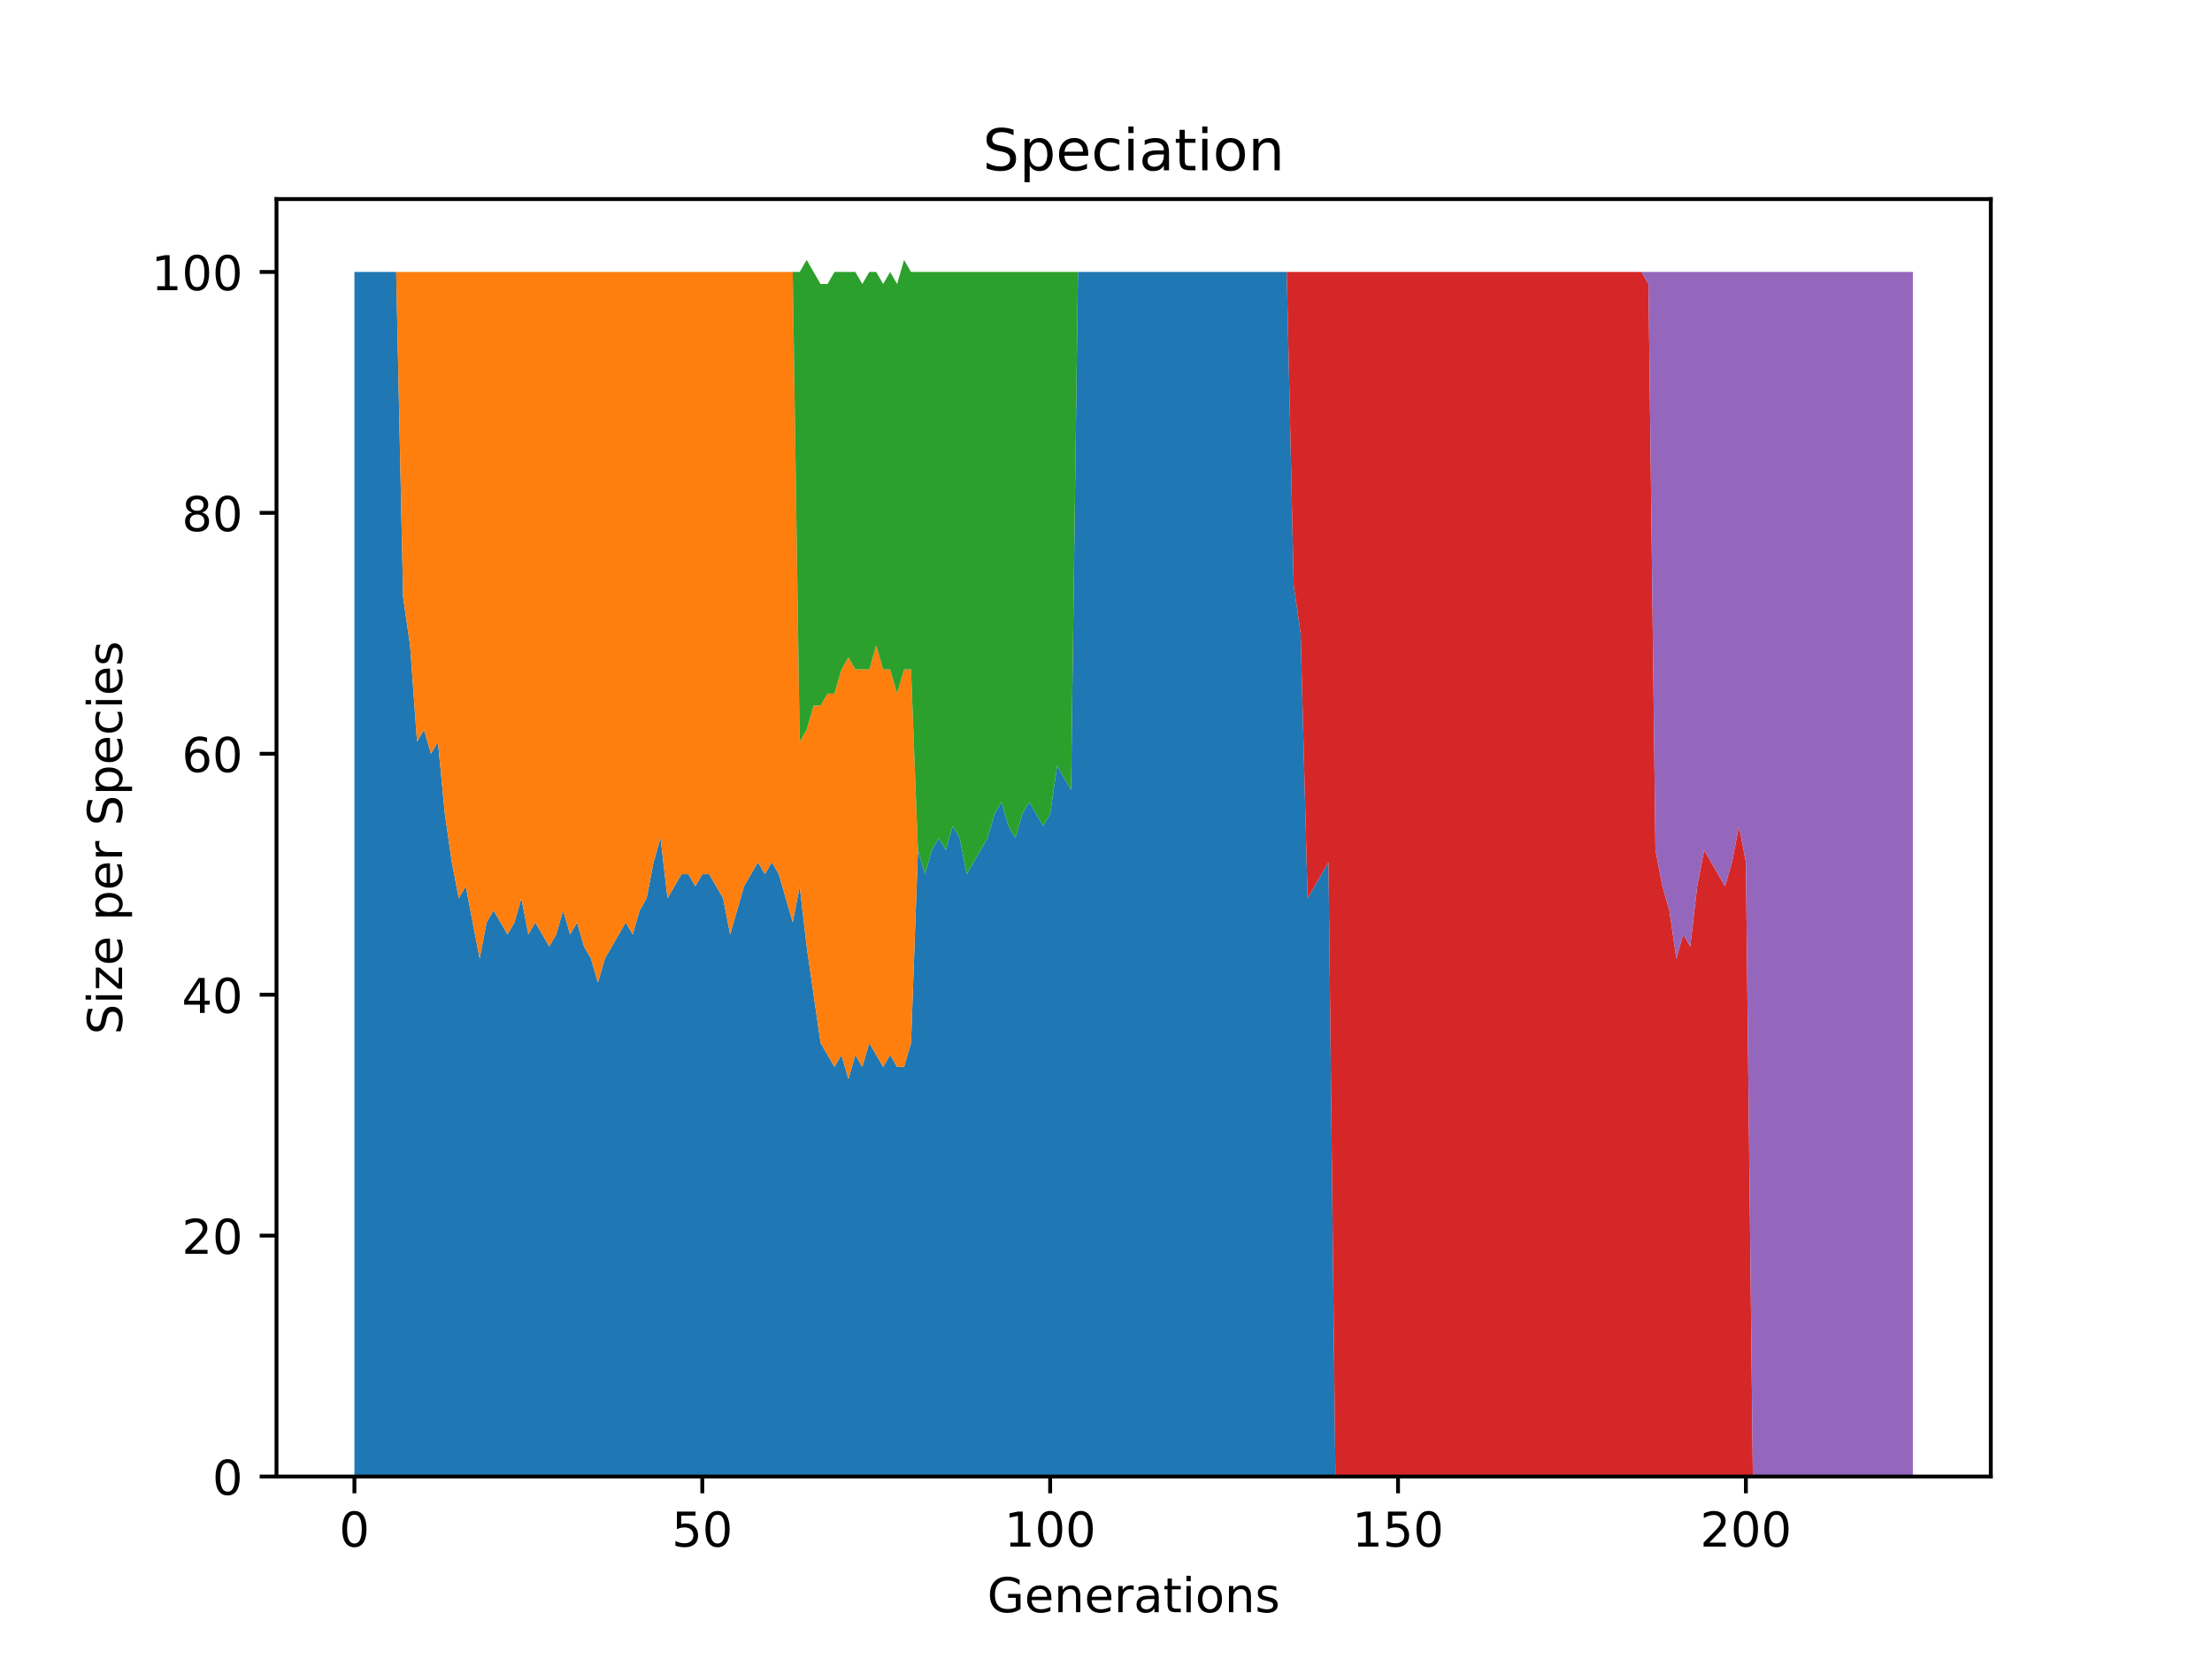 <?xml version="1.0" encoding="utf-8" standalone="no"?>
<!DOCTYPE svg PUBLIC "-//W3C//DTD SVG 1.1//EN"
  "http://www.w3.org/Graphics/SVG/1.1/DTD/svg11.dtd">
<!-- Created with matplotlib (https://matplotlib.org/) -->
<svg height="345.6pt" version="1.1" viewBox="0 0 460.8 345.6" width="460.8pt" xmlns="http://www.w3.org/2000/svg" xmlns:xlink="http://www.w3.org/1999/xlink">
 <defs>
  <style type="text/css">*{stroke-linecap:butt;stroke-linejoin:round;}</style>
 </defs>
 <g id="figure_1">
  <g id="patch_1">
   <path d="M 0 345.6 
L 460.8 345.6 
L 460.8 0 
L 0 0 
z
" style="fill:#ffffff;"/>
  </g>
  <g id="axes_1">
   <g id="patch_2">
    <path d="M 57.6 307.584 
L 414.72 307.584 
L 414.72 41.472 
L 57.6 41.472 
z
" style="fill:#ffffff;"/>
   </g>
   <g id="PolyCollection_1">
    <path clip-path="url(#p318e4f4bdf)" d="M 73.833 56.653 
L 73.833 307.584 
L 75.282 307.584 
L 76.731 307.584 
L 78.181 307.584 
L 79.63 307.584 
L 81.079 307.584 
L 82.529 307.584 
L 83.978 307.584 
L 85.428 307.584 
L 86.877 307.584 
L 88.326 307.584 
L 89.776 307.584 
L 91.225 307.584 
L 92.674 307.584 
L 94.124 307.584 
L 95.573 307.584 
L 97.022 307.584 
L 98.472 307.584 
L 99.921 307.584 
L 101.37 307.584 
L 102.82 307.584 
L 104.269 307.584 
L 105.718 307.584 
L 107.168 307.584 
L 108.617 307.584 
L 110.066 307.584 
L 111.516 307.584 
L 112.965 307.584 
L 114.415 307.584 
L 115.864 307.584 
L 117.313 307.584 
L 118.763 307.584 
L 120.212 307.584 
L 121.661 307.584 
L 123.111 307.584 
L 124.56 307.584 
L 126.009 307.584 
L 127.459 307.584 
L 128.908 307.584 
L 130.357 307.584 
L 131.807 307.584 
L 133.256 307.584 
L 134.705 307.584 
L 136.155 307.584 
L 137.604 307.584 
L 139.054 307.584 
L 140.503 307.584 
L 141.952 307.584 
L 143.402 307.584 
L 144.851 307.584 
L 146.3 307.584 
L 147.75 307.584 
L 149.199 307.584 
L 150.648 307.584 
L 152.098 307.584 
L 153.547 307.584 
L 154.996 307.584 
L 156.446 307.584 
L 157.895 307.584 
L 159.344 307.584 
L 160.794 307.584 
L 162.243 307.584 
L 163.692 307.584 
L 165.142 307.584 
L 166.591 307.584 
L 168.041 307.584 
L 169.49 307.584 
L 170.939 307.584 
L 172.389 307.584 
L 173.838 307.584 
L 175.287 307.584 
L 176.737 307.584 
L 178.186 307.584 
L 179.635 307.584 
L 181.085 307.584 
L 182.534 307.584 
L 183.983 307.584 
L 185.433 307.584 
L 186.882 307.584 
L 188.331 307.584 
L 189.781 307.584 
L 191.23 307.584 
L 192.679 307.584 
L 194.129 307.584 
L 195.578 307.584 
L 197.028 307.584 
L 198.477 307.584 
L 199.926 307.584 
L 201.376 307.584 
L 202.825 307.584 
L 204.274 307.584 
L 205.724 307.584 
L 207.173 307.584 
L 208.622 307.584 
L 210.072 307.584 
L 211.521 307.584 
L 212.97 307.584 
L 214.42 307.584 
L 215.869 307.584 
L 217.318 307.584 
L 218.768 307.584 
L 220.217 307.584 
L 221.666 307.584 
L 223.116 307.584 
L 224.565 307.584 
L 226.015 307.584 
L 227.464 307.584 
L 228.913 307.584 
L 230.363 307.584 
L 231.812 307.584 
L 233.261 307.584 
L 234.711 307.584 
L 236.16 307.584 
L 237.609 307.584 
L 239.059 307.584 
L 240.508 307.584 
L 241.957 307.584 
L 243.407 307.584 
L 244.856 307.584 
L 246.305 307.584 
L 247.755 307.584 
L 249.204 307.584 
L 250.654 307.584 
L 252.103 307.584 
L 253.552 307.584 
L 255.002 307.584 
L 256.451 307.584 
L 257.9 307.584 
L 259.35 307.584 
L 260.799 307.584 
L 262.248 307.584 
L 263.698 307.584 
L 265.147 307.584 
L 266.596 307.584 
L 268.046 307.584 
L 269.495 307.584 
L 270.944 307.584 
L 272.394 307.584 
L 273.843 307.584 
L 275.292 307.584 
L 276.742 307.584 
L 278.191 307.584 
L 279.641 307.584 
L 281.09 307.584 
L 282.539 307.584 
L 283.989 307.584 
L 285.438 307.584 
L 286.887 307.584 
L 288.337 307.584 
L 289.786 307.584 
L 291.235 307.584 
L 292.685 307.584 
L 294.134 307.584 
L 295.583 307.584 
L 297.033 307.584 
L 298.482 307.584 
L 299.931 307.584 
L 301.381 307.584 
L 302.83 307.584 
L 304.279 307.584 
L 305.729 307.584 
L 307.178 307.584 
L 308.628 307.584 
L 310.077 307.584 
L 311.526 307.584 
L 312.976 307.584 
L 314.425 307.584 
L 315.874 307.584 
L 317.324 307.584 
L 318.773 307.584 
L 320.222 307.584 
L 321.672 307.584 
L 323.121 307.584 
L 324.57 307.584 
L 326.02 307.584 
L 327.469 307.584 
L 328.918 307.584 
L 330.368 307.584 
L 331.817 307.584 
L 333.266 307.584 
L 334.716 307.584 
L 336.165 307.584 
L 337.615 307.584 
L 339.064 307.584 
L 340.513 307.584 
L 341.963 307.584 
L 343.412 307.584 
L 344.861 307.584 
L 346.311 307.584 
L 347.76 307.584 
L 349.209 307.584 
L 350.659 307.584 
L 352.108 307.584 
L 353.557 307.584 
L 355.007 307.584 
L 356.456 307.584 
L 357.905 307.584 
L 359.355 307.584 
L 360.804 307.584 
L 362.254 307.584 
L 363.703 307.584 
L 365.152 307.584 
L 366.602 307.584 
L 368.051 307.584 
L 369.5 307.584 
L 370.95 307.584 
L 372.399 307.584 
L 373.848 307.584 
L 375.298 307.584 
L 376.747 307.584 
L 378.196 307.584 
L 379.646 307.584 
L 381.095 307.584 
L 382.544 307.584 
L 383.994 307.584 
L 385.443 307.584 
L 386.892 307.584 
L 388.342 307.584 
L 389.791 307.584 
L 391.241 307.584 
L 392.69 307.584 
L 394.139 307.584 
L 395.589 307.584 
L 397.038 307.584 
L 398.487 307.584 
L 398.487 307.584 
L 398.487 307.584 
L 397.038 307.584 
L 395.589 307.584 
L 394.139 307.584 
L 392.69 307.584 
L 391.241 307.584 
L 389.791 307.584 
L 388.342 307.584 
L 386.892 307.584 
L 385.443 307.584 
L 383.994 307.584 
L 382.544 307.584 
L 381.095 307.584 
L 379.646 307.584 
L 378.196 307.584 
L 376.747 307.584 
L 375.298 307.584 
L 373.848 307.584 
L 372.399 307.584 
L 370.95 307.584 
L 369.5 307.584 
L 368.051 307.584 
L 366.602 307.584 
L 365.152 307.584 
L 363.703 307.584 
L 362.254 307.584 
L 360.804 307.584 
L 359.355 307.584 
L 357.905 307.584 
L 356.456 307.584 
L 355.007 307.584 
L 353.557 307.584 
L 352.108 307.584 
L 350.659 307.584 
L 349.209 307.584 
L 347.76 307.584 
L 346.311 307.584 
L 344.861 307.584 
L 343.412 307.584 
L 341.963 307.584 
L 340.513 307.584 
L 339.064 307.584 
L 337.615 307.584 
L 336.165 307.584 
L 334.716 307.584 
L 333.266 307.584 
L 331.817 307.584 
L 330.368 307.584 
L 328.918 307.584 
L 327.469 307.584 
L 326.02 307.584 
L 324.57 307.584 
L 323.121 307.584 
L 321.672 307.584 
L 320.222 307.584 
L 318.773 307.584 
L 317.324 307.584 
L 315.874 307.584 
L 314.425 307.584 
L 312.976 307.584 
L 311.526 307.584 
L 310.077 307.584 
L 308.628 307.584 
L 307.178 307.584 
L 305.729 307.584 
L 304.279 307.584 
L 302.83 307.584 
L 301.381 307.584 
L 299.931 307.584 
L 298.482 307.584 
L 297.033 307.584 
L 295.583 307.584 
L 294.134 307.584 
L 292.685 307.584 
L 291.235 307.584 
L 289.786 307.584 
L 288.337 307.584 
L 286.887 307.584 
L 285.438 307.584 
L 283.989 307.584 
L 282.539 307.584 
L 281.09 307.584 
L 279.641 307.584 
L 278.191 307.584 
L 276.742 179.609 
L 275.292 182.119 
L 273.843 184.628 
L 272.394 187.137 
L 270.944 131.933 
L 269.495 121.895 
L 268.046 56.653 
L 266.596 56.653 
L 265.147 56.653 
L 263.698 56.653 
L 262.248 56.653 
L 260.799 56.653 
L 259.35 56.653 
L 257.9 56.653 
L 256.451 56.653 
L 255.002 56.653 
L 253.552 56.653 
L 252.103 56.653 
L 250.654 56.653 
L 249.204 56.653 
L 247.755 56.653 
L 246.305 56.653 
L 244.856 56.653 
L 243.407 56.653 
L 241.957 56.653 
L 240.508 56.653 
L 239.059 56.653 
L 237.609 56.653 
L 236.16 56.653 
L 234.711 56.653 
L 233.261 56.653 
L 231.812 56.653 
L 230.363 56.653 
L 228.913 56.653 
L 227.464 56.653 
L 226.015 56.653 
L 224.565 56.653 
L 223.116 164.554 
L 221.666 162.044 
L 220.217 159.535 
L 218.768 169.572 
L 217.318 172.081 
L 215.869 169.572 
L 214.42 167.063 
L 212.97 169.572 
L 211.521 174.591 
L 210.072 172.081 
L 208.622 167.063 
L 207.173 169.572 
L 205.724 174.591 
L 204.274 177.1 
L 202.825 179.609 
L 201.376 182.119 
L 199.926 174.591 
L 198.477 172.081 
L 197.028 177.1 
L 195.578 174.591 
L 194.129 177.1 
L 192.679 182.119 
L 191.23 177.1 
L 189.781 217.249 
L 188.331 222.268 
L 186.882 222.268 
L 185.433 219.758 
L 183.983 222.268 
L 182.534 219.758 
L 181.085 217.249 
L 179.635 222.268 
L 178.186 219.758 
L 176.737 224.777 
L 175.287 219.758 
L 173.838 222.268 
L 172.389 219.758 
L 170.939 217.249 
L 169.49 207.212 
L 168.041 197.174 
L 166.591 184.628 
L 165.142 192.156 
L 163.692 187.137 
L 162.243 182.119 
L 160.794 179.609 
L 159.344 182.119 
L 157.895 179.609 
L 156.446 182.119 
L 154.996 184.628 
L 153.547 189.647 
L 152.098 194.665 
L 150.648 187.137 
L 149.199 184.628 
L 147.75 182.119 
L 146.3 182.119 
L 144.851 184.628 
L 143.402 182.119 
L 141.952 182.119 
L 140.503 184.628 
L 139.054 187.137 
L 137.604 174.591 
L 136.155 179.609 
L 134.705 187.137 
L 133.256 189.647 
L 131.807 194.665 
L 130.357 192.156 
L 128.908 194.665 
L 127.459 197.174 
L 126.009 199.684 
L 124.56 204.702 
L 123.111 199.684 
L 121.661 197.174 
L 120.212 192.156 
L 118.763 194.665 
L 117.313 189.647 
L 115.864 194.665 
L 114.415 197.174 
L 112.965 194.665 
L 111.516 192.156 
L 110.066 194.665 
L 108.617 187.137 
L 107.168 192.156 
L 105.718 194.665 
L 104.269 192.156 
L 102.82 189.647 
L 101.37 192.156 
L 99.921 199.684 
L 98.472 192.156 
L 97.022 184.628 
L 95.573 187.137 
L 94.124 179.609 
L 92.674 169.572 
L 91.225 154.516 
L 89.776 157.026 
L 88.326 152.007 
L 86.877 154.516 
L 85.428 134.442 
L 83.978 124.405 
L 82.529 56.653 
L 81.079 56.653 
L 79.63 56.653 
L 78.181 56.653 
L 76.731 56.653 
L 75.282 56.653 
L 73.833 56.653 
z
" style="fill:#1f77b4;"/>
   </g>
   <g id="PolyCollection_2">
    <path clip-path="url(#p318e4f4bdf)" d="M 73.833 56.653 
L 73.833 56.653 
L 75.282 56.653 
L 76.731 56.653 
L 78.181 56.653 
L 79.63 56.653 
L 81.079 56.653 
L 82.529 56.653 
L 83.978 124.405 
L 85.428 134.442 
L 86.877 154.516 
L 88.326 152.007 
L 89.776 157.026 
L 91.225 154.516 
L 92.674 169.572 
L 94.124 179.609 
L 95.573 187.137 
L 97.022 184.628 
L 98.472 192.156 
L 99.921 199.684 
L 101.37 192.156 
L 102.82 189.647 
L 104.269 192.156 
L 105.718 194.665 
L 107.168 192.156 
L 108.617 187.137 
L 110.066 194.665 
L 111.516 192.156 
L 112.965 194.665 
L 114.415 197.174 
L 115.864 194.665 
L 117.313 189.647 
L 118.763 194.665 
L 120.212 192.156 
L 121.661 197.174 
L 123.111 199.684 
L 124.56 204.702 
L 126.009 199.684 
L 127.459 197.174 
L 128.908 194.665 
L 130.357 192.156 
L 131.807 194.665 
L 133.256 189.647 
L 134.705 187.137 
L 136.155 179.609 
L 137.604 174.591 
L 139.054 187.137 
L 140.503 184.628 
L 141.952 182.119 
L 143.402 182.119 
L 144.851 184.628 
L 146.3 182.119 
L 147.75 182.119 
L 149.199 184.628 
L 150.648 187.137 
L 152.098 194.665 
L 153.547 189.647 
L 154.996 184.628 
L 156.446 182.119 
L 157.895 179.609 
L 159.344 182.119 
L 160.794 179.609 
L 162.243 182.119 
L 163.692 187.137 
L 165.142 192.156 
L 166.591 184.628 
L 168.041 197.174 
L 169.49 207.212 
L 170.939 217.249 
L 172.389 219.758 
L 173.838 222.268 
L 175.287 219.758 
L 176.737 224.777 
L 178.186 219.758 
L 179.635 222.268 
L 181.085 217.249 
L 182.534 219.758 
L 183.983 222.268 
L 185.433 219.758 
L 186.882 222.268 
L 188.331 222.268 
L 189.781 217.249 
L 191.23 177.1 
L 192.679 182.119 
L 194.129 177.1 
L 195.578 174.591 
L 197.028 177.1 
L 198.477 172.081 
L 199.926 174.591 
L 201.376 182.119 
L 202.825 179.609 
L 204.274 177.1 
L 205.724 174.591 
L 207.173 169.572 
L 208.622 167.063 
L 210.072 172.081 
L 211.521 174.591 
L 212.97 169.572 
L 214.42 167.063 
L 215.869 169.572 
L 217.318 172.081 
L 218.768 169.572 
L 220.217 159.535 
L 221.666 162.044 
L 223.116 164.554 
L 224.565 56.653 
L 226.015 56.653 
L 227.464 56.653 
L 228.913 56.653 
L 230.363 56.653 
L 231.812 56.653 
L 233.261 56.653 
L 234.711 56.653 
L 236.16 56.653 
L 237.609 56.653 
L 239.059 56.653 
L 240.508 56.653 
L 241.957 56.653 
L 243.407 56.653 
L 244.856 56.653 
L 246.305 56.653 
L 247.755 56.653 
L 249.204 56.653 
L 250.654 56.653 
L 252.103 56.653 
L 253.552 56.653 
L 255.002 56.653 
L 256.451 56.653 
L 257.9 56.653 
L 259.35 56.653 
L 260.799 56.653 
L 262.248 56.653 
L 263.698 56.653 
L 265.147 56.653 
L 266.596 56.653 
L 268.046 56.653 
L 269.495 121.895 
L 270.944 131.933 
L 272.394 187.137 
L 273.843 184.628 
L 275.292 182.119 
L 276.742 179.609 
L 278.191 307.584 
L 279.641 307.584 
L 281.09 307.584 
L 282.539 307.584 
L 283.989 307.584 
L 285.438 307.584 
L 286.887 307.584 
L 288.337 307.584 
L 289.786 307.584 
L 291.235 307.584 
L 292.685 307.584 
L 294.134 307.584 
L 295.583 307.584 
L 297.033 307.584 
L 298.482 307.584 
L 299.931 307.584 
L 301.381 307.584 
L 302.83 307.584 
L 304.279 307.584 
L 305.729 307.584 
L 307.178 307.584 
L 308.628 307.584 
L 310.077 307.584 
L 311.526 307.584 
L 312.976 307.584 
L 314.425 307.584 
L 315.874 307.584 
L 317.324 307.584 
L 318.773 307.584 
L 320.222 307.584 
L 321.672 307.584 
L 323.121 307.584 
L 324.57 307.584 
L 326.02 307.584 
L 327.469 307.584 
L 328.918 307.584 
L 330.368 307.584 
L 331.817 307.584 
L 333.266 307.584 
L 334.716 307.584 
L 336.165 307.584 
L 337.615 307.584 
L 339.064 307.584 
L 340.513 307.584 
L 341.963 307.584 
L 343.412 307.584 
L 344.861 307.584 
L 346.311 307.584 
L 347.76 307.584 
L 349.209 307.584 
L 350.659 307.584 
L 352.108 307.584 
L 353.557 307.584 
L 355.007 307.584 
L 356.456 307.584 
L 357.905 307.584 
L 359.355 307.584 
L 360.804 307.584 
L 362.254 307.584 
L 363.703 307.584 
L 365.152 307.584 
L 366.602 307.584 
L 368.051 307.584 
L 369.5 307.584 
L 370.95 307.584 
L 372.399 307.584 
L 373.848 307.584 
L 375.298 307.584 
L 376.747 307.584 
L 378.196 307.584 
L 379.646 307.584 
L 381.095 307.584 
L 382.544 307.584 
L 383.994 307.584 
L 385.443 307.584 
L 386.892 307.584 
L 388.342 307.584 
L 389.791 307.584 
L 391.241 307.584 
L 392.69 307.584 
L 394.139 307.584 
L 395.589 307.584 
L 397.038 307.584 
L 398.487 307.584 
L 398.487 307.584 
L 398.487 307.584 
L 397.038 307.584 
L 395.589 307.584 
L 394.139 307.584 
L 392.69 307.584 
L 391.241 307.584 
L 389.791 307.584 
L 388.342 307.584 
L 386.892 307.584 
L 385.443 307.584 
L 383.994 307.584 
L 382.544 307.584 
L 381.095 307.584 
L 379.646 307.584 
L 378.196 307.584 
L 376.747 307.584 
L 375.298 307.584 
L 373.848 307.584 
L 372.399 307.584 
L 370.95 307.584 
L 369.5 307.584 
L 368.051 307.584 
L 366.602 307.584 
L 365.152 307.584 
L 363.703 307.584 
L 362.254 307.584 
L 360.804 307.584 
L 359.355 307.584 
L 357.905 307.584 
L 356.456 307.584 
L 355.007 307.584 
L 353.557 307.584 
L 352.108 307.584 
L 350.659 307.584 
L 349.209 307.584 
L 347.76 307.584 
L 346.311 307.584 
L 344.861 307.584 
L 343.412 307.584 
L 341.963 307.584 
L 340.513 307.584 
L 339.064 307.584 
L 337.615 307.584 
L 336.165 307.584 
L 334.716 307.584 
L 333.266 307.584 
L 331.817 307.584 
L 330.368 307.584 
L 328.918 307.584 
L 327.469 307.584 
L 326.02 307.584 
L 324.57 307.584 
L 323.121 307.584 
L 321.672 307.584 
L 320.222 307.584 
L 318.773 307.584 
L 317.324 307.584 
L 315.874 307.584 
L 314.425 307.584 
L 312.976 307.584 
L 311.526 307.584 
L 310.077 307.584 
L 308.628 307.584 
L 307.178 307.584 
L 305.729 307.584 
L 304.279 307.584 
L 302.83 307.584 
L 301.381 307.584 
L 299.931 307.584 
L 298.482 307.584 
L 297.033 307.584 
L 295.583 307.584 
L 294.134 307.584 
L 292.685 307.584 
L 291.235 307.584 
L 289.786 307.584 
L 288.337 307.584 
L 286.887 307.584 
L 285.438 307.584 
L 283.989 307.584 
L 282.539 307.584 
L 281.09 307.584 
L 279.641 307.584 
L 278.191 307.584 
L 276.742 179.609 
L 275.292 182.119 
L 273.843 184.628 
L 272.394 187.137 
L 270.944 131.933 
L 269.495 121.895 
L 268.046 56.653 
L 266.596 56.653 
L 265.147 56.653 
L 263.698 56.653 
L 262.248 56.653 
L 260.799 56.653 
L 259.35 56.653 
L 257.9 56.653 
L 256.451 56.653 
L 255.002 56.653 
L 253.552 56.653 
L 252.103 56.653 
L 250.654 56.653 
L 249.204 56.653 
L 247.755 56.653 
L 246.305 56.653 
L 244.856 56.653 
L 243.407 56.653 
L 241.957 56.653 
L 240.508 56.653 
L 239.059 56.653 
L 237.609 56.653 
L 236.16 56.653 
L 234.711 56.653 
L 233.261 56.653 
L 231.812 56.653 
L 230.363 56.653 
L 228.913 56.653 
L 227.464 56.653 
L 226.015 56.653 
L 224.565 56.653 
L 223.116 164.554 
L 221.666 162.044 
L 220.217 159.535 
L 218.768 169.572 
L 217.318 172.081 
L 215.869 169.572 
L 214.42 167.063 
L 212.97 169.572 
L 211.521 174.591 
L 210.072 172.081 
L 208.622 167.063 
L 207.173 169.572 
L 205.724 174.591 
L 204.274 177.1 
L 202.825 179.609 
L 201.376 182.119 
L 199.926 174.591 
L 198.477 172.081 
L 197.028 177.1 
L 195.578 174.591 
L 194.129 177.1 
L 192.679 182.119 
L 191.23 177.1 
L 189.781 139.46 
L 188.331 139.46 
L 186.882 144.479 
L 185.433 139.46 
L 183.983 139.46 
L 182.534 134.442 
L 181.085 139.46 
L 179.635 139.46 
L 178.186 139.46 
L 176.737 136.951 
L 175.287 139.46 
L 173.838 144.479 
L 172.389 144.479 
L 170.939 146.988 
L 169.49 146.988 
L 168.041 152.007 
L 166.591 154.516 
L 165.142 56.653 
L 163.692 56.653 
L 162.243 56.653 
L 160.794 56.653 
L 159.344 56.653 
L 157.895 56.653 
L 156.446 56.653 
L 154.996 56.653 
L 153.547 56.653 
L 152.098 56.653 
L 150.648 56.653 
L 149.199 56.653 
L 147.75 56.653 
L 146.3 56.653 
L 144.851 56.653 
L 143.402 56.653 
L 141.952 56.653 
L 140.503 56.653 
L 139.054 56.653 
L 137.604 56.653 
L 136.155 56.653 
L 134.705 56.653 
L 133.256 56.653 
L 131.807 56.653 
L 130.357 56.653 
L 128.908 56.653 
L 127.459 56.653 
L 126.009 56.653 
L 124.56 56.653 
L 123.111 56.653 
L 121.661 56.653 
L 120.212 56.653 
L 118.763 56.653 
L 117.313 56.653 
L 115.864 56.653 
L 114.415 56.653 
L 112.965 56.653 
L 111.516 56.653 
L 110.066 56.653 
L 108.617 56.653 
L 107.168 56.653 
L 105.718 56.653 
L 104.269 56.653 
L 102.82 56.653 
L 101.37 56.653 
L 99.921 56.653 
L 98.472 56.653 
L 97.022 56.653 
L 95.573 56.653 
L 94.124 56.653 
L 92.674 56.653 
L 91.225 56.653 
L 89.776 56.653 
L 88.326 56.653 
L 86.877 56.653 
L 85.428 56.653 
L 83.978 56.653 
L 82.529 56.653 
L 81.079 56.653 
L 79.63 56.653 
L 78.181 56.653 
L 76.731 56.653 
L 75.282 56.653 
L 73.833 56.653 
z
" style="fill:#ff7f0e;"/>
   </g>
   <g id="PolyCollection_3">
    <path clip-path="url(#p318e4f4bdf)" d="M 73.833 56.653 
L 73.833 56.653 
L 75.282 56.653 
L 76.731 56.653 
L 78.181 56.653 
L 79.63 56.653 
L 81.079 56.653 
L 82.529 56.653 
L 83.978 56.653 
L 85.428 56.653 
L 86.877 56.653 
L 88.326 56.653 
L 89.776 56.653 
L 91.225 56.653 
L 92.674 56.653 
L 94.124 56.653 
L 95.573 56.653 
L 97.022 56.653 
L 98.472 56.653 
L 99.921 56.653 
L 101.37 56.653 
L 102.82 56.653 
L 104.269 56.653 
L 105.718 56.653 
L 107.168 56.653 
L 108.617 56.653 
L 110.066 56.653 
L 111.516 56.653 
L 112.965 56.653 
L 114.415 56.653 
L 115.864 56.653 
L 117.313 56.653 
L 118.763 56.653 
L 120.212 56.653 
L 121.661 56.653 
L 123.111 56.653 
L 124.56 56.653 
L 126.009 56.653 
L 127.459 56.653 
L 128.908 56.653 
L 130.357 56.653 
L 131.807 56.653 
L 133.256 56.653 
L 134.705 56.653 
L 136.155 56.653 
L 137.604 56.653 
L 139.054 56.653 
L 140.503 56.653 
L 141.952 56.653 
L 143.402 56.653 
L 144.851 56.653 
L 146.3 56.653 
L 147.75 56.653 
L 149.199 56.653 
L 150.648 56.653 
L 152.098 56.653 
L 153.547 56.653 
L 154.996 56.653 
L 156.446 56.653 
L 157.895 56.653 
L 159.344 56.653 
L 160.794 56.653 
L 162.243 56.653 
L 163.692 56.653 
L 165.142 56.653 
L 166.591 154.516 
L 168.041 152.007 
L 169.49 146.988 
L 170.939 146.988 
L 172.389 144.479 
L 173.838 144.479 
L 175.287 139.46 
L 176.737 136.951 
L 178.186 139.46 
L 179.635 139.46 
L 181.085 139.46 
L 182.534 134.442 
L 183.983 139.46 
L 185.433 139.46 
L 186.882 144.479 
L 188.331 139.46 
L 189.781 139.46 
L 191.23 177.1 
L 192.679 182.119 
L 194.129 177.1 
L 195.578 174.591 
L 197.028 177.1 
L 198.477 172.081 
L 199.926 174.591 
L 201.376 182.119 
L 202.825 179.609 
L 204.274 177.1 
L 205.724 174.591 
L 207.173 169.572 
L 208.622 167.063 
L 210.072 172.081 
L 211.521 174.591 
L 212.97 169.572 
L 214.42 167.063 
L 215.869 169.572 
L 217.318 172.081 
L 218.768 169.572 
L 220.217 159.535 
L 221.666 162.044 
L 223.116 164.554 
L 224.565 56.653 
L 226.015 56.653 
L 227.464 56.653 
L 228.913 56.653 
L 230.363 56.653 
L 231.812 56.653 
L 233.261 56.653 
L 234.711 56.653 
L 236.16 56.653 
L 237.609 56.653 
L 239.059 56.653 
L 240.508 56.653 
L 241.957 56.653 
L 243.407 56.653 
L 244.856 56.653 
L 246.305 56.653 
L 247.755 56.653 
L 249.204 56.653 
L 250.654 56.653 
L 252.103 56.653 
L 253.552 56.653 
L 255.002 56.653 
L 256.451 56.653 
L 257.9 56.653 
L 259.35 56.653 
L 260.799 56.653 
L 262.248 56.653 
L 263.698 56.653 
L 265.147 56.653 
L 266.596 56.653 
L 268.046 56.653 
L 269.495 121.895 
L 270.944 131.933 
L 272.394 187.137 
L 273.843 184.628 
L 275.292 182.119 
L 276.742 179.609 
L 278.191 307.584 
L 279.641 307.584 
L 281.09 307.584 
L 282.539 307.584 
L 283.989 307.584 
L 285.438 307.584 
L 286.887 307.584 
L 288.337 307.584 
L 289.786 307.584 
L 291.235 307.584 
L 292.685 307.584 
L 294.134 307.584 
L 295.583 307.584 
L 297.033 307.584 
L 298.482 307.584 
L 299.931 307.584 
L 301.381 307.584 
L 302.83 307.584 
L 304.279 307.584 
L 305.729 307.584 
L 307.178 307.584 
L 308.628 307.584 
L 310.077 307.584 
L 311.526 307.584 
L 312.976 307.584 
L 314.425 307.584 
L 315.874 307.584 
L 317.324 307.584 
L 318.773 307.584 
L 320.222 307.584 
L 321.672 307.584 
L 323.121 307.584 
L 324.57 307.584 
L 326.02 307.584 
L 327.469 307.584 
L 328.918 307.584 
L 330.368 307.584 
L 331.817 307.584 
L 333.266 307.584 
L 334.716 307.584 
L 336.165 307.584 
L 337.615 307.584 
L 339.064 307.584 
L 340.513 307.584 
L 341.963 307.584 
L 343.412 307.584 
L 344.861 307.584 
L 346.311 307.584 
L 347.76 307.584 
L 349.209 307.584 
L 350.659 307.584 
L 352.108 307.584 
L 353.557 307.584 
L 355.007 307.584 
L 356.456 307.584 
L 357.905 307.584 
L 359.355 307.584 
L 360.804 307.584 
L 362.254 307.584 
L 363.703 307.584 
L 365.152 307.584 
L 366.602 307.584 
L 368.051 307.584 
L 369.5 307.584 
L 370.95 307.584 
L 372.399 307.584 
L 373.848 307.584 
L 375.298 307.584 
L 376.747 307.584 
L 378.196 307.584 
L 379.646 307.584 
L 381.095 307.584 
L 382.544 307.584 
L 383.994 307.584 
L 385.443 307.584 
L 386.892 307.584 
L 388.342 307.584 
L 389.791 307.584 
L 391.241 307.584 
L 392.69 307.584 
L 394.139 307.584 
L 395.589 307.584 
L 397.038 307.584 
L 398.487 307.584 
L 398.487 307.584 
L 398.487 307.584 
L 397.038 307.584 
L 395.589 307.584 
L 394.139 307.584 
L 392.69 307.584 
L 391.241 307.584 
L 389.791 307.584 
L 388.342 307.584 
L 386.892 307.584 
L 385.443 307.584 
L 383.994 307.584 
L 382.544 307.584 
L 381.095 307.584 
L 379.646 307.584 
L 378.196 307.584 
L 376.747 307.584 
L 375.298 307.584 
L 373.848 307.584 
L 372.399 307.584 
L 370.95 307.584 
L 369.5 307.584 
L 368.051 307.584 
L 366.602 307.584 
L 365.152 307.584 
L 363.703 307.584 
L 362.254 307.584 
L 360.804 307.584 
L 359.355 307.584 
L 357.905 307.584 
L 356.456 307.584 
L 355.007 307.584 
L 353.557 307.584 
L 352.108 307.584 
L 350.659 307.584 
L 349.209 307.584 
L 347.76 307.584 
L 346.311 307.584 
L 344.861 307.584 
L 343.412 307.584 
L 341.963 307.584 
L 340.513 307.584 
L 339.064 307.584 
L 337.615 307.584 
L 336.165 307.584 
L 334.716 307.584 
L 333.266 307.584 
L 331.817 307.584 
L 330.368 307.584 
L 328.918 307.584 
L 327.469 307.584 
L 326.02 307.584 
L 324.57 307.584 
L 323.121 307.584 
L 321.672 307.584 
L 320.222 307.584 
L 318.773 307.584 
L 317.324 307.584 
L 315.874 307.584 
L 314.425 307.584 
L 312.976 307.584 
L 311.526 307.584 
L 310.077 307.584 
L 308.628 307.584 
L 307.178 307.584 
L 305.729 307.584 
L 304.279 307.584 
L 302.83 307.584 
L 301.381 307.584 
L 299.931 307.584 
L 298.482 307.584 
L 297.033 307.584 
L 295.583 307.584 
L 294.134 307.584 
L 292.685 307.584 
L 291.235 307.584 
L 289.786 307.584 
L 288.337 307.584 
L 286.887 307.584 
L 285.438 307.584 
L 283.989 307.584 
L 282.539 307.584 
L 281.09 307.584 
L 279.641 307.584 
L 278.191 307.584 
L 276.742 179.609 
L 275.292 182.119 
L 273.843 184.628 
L 272.394 187.137 
L 270.944 131.933 
L 269.495 121.895 
L 268.046 56.653 
L 266.596 56.653 
L 265.147 56.653 
L 263.698 56.653 
L 262.248 56.653 
L 260.799 56.653 
L 259.35 56.653 
L 257.9 56.653 
L 256.451 56.653 
L 255.002 56.653 
L 253.552 56.653 
L 252.103 56.653 
L 250.654 56.653 
L 249.204 56.653 
L 247.755 56.653 
L 246.305 56.653 
L 244.856 56.653 
L 243.407 56.653 
L 241.957 56.653 
L 240.508 56.653 
L 239.059 56.653 
L 237.609 56.653 
L 236.16 56.653 
L 234.711 56.653 
L 233.261 56.653 
L 231.812 56.653 
L 230.363 56.653 
L 228.913 56.653 
L 227.464 56.653 
L 226.015 56.653 
L 224.565 56.653 
L 223.116 56.653 
L 221.666 56.653 
L 220.217 56.653 
L 218.768 56.653 
L 217.318 56.653 
L 215.869 56.653 
L 214.42 56.653 
L 212.97 56.653 
L 211.521 56.653 
L 210.072 56.653 
L 208.622 56.653 
L 207.173 56.653 
L 205.724 56.653 
L 204.274 56.653 
L 202.825 56.653 
L 201.376 56.653 
L 199.926 56.653 
L 198.477 56.653 
L 197.028 56.653 
L 195.578 56.653 
L 194.129 56.653 
L 192.679 56.653 
L 191.23 56.653 
L 189.781 56.653 
L 188.331 54.144 
L 186.882 59.163 
L 185.433 56.653 
L 183.983 59.163 
L 182.534 56.653 
L 181.085 56.653 
L 179.635 59.163 
L 178.186 56.653 
L 176.737 56.653 
L 175.287 56.653 
L 173.838 56.653 
L 172.389 59.163 
L 170.939 59.163 
L 169.49 56.653 
L 168.041 54.144 
L 166.591 56.653 
L 165.142 56.653 
L 163.692 56.653 
L 162.243 56.653 
L 160.794 56.653 
L 159.344 56.653 
L 157.895 56.653 
L 156.446 56.653 
L 154.996 56.653 
L 153.547 56.653 
L 152.098 56.653 
L 150.648 56.653 
L 149.199 56.653 
L 147.75 56.653 
L 146.3 56.653 
L 144.851 56.653 
L 143.402 56.653 
L 141.952 56.653 
L 140.503 56.653 
L 139.054 56.653 
L 137.604 56.653 
L 136.155 56.653 
L 134.705 56.653 
L 133.256 56.653 
L 131.807 56.653 
L 130.357 56.653 
L 128.908 56.653 
L 127.459 56.653 
L 126.009 56.653 
L 124.56 56.653 
L 123.111 56.653 
L 121.661 56.653 
L 120.212 56.653 
L 118.763 56.653 
L 117.313 56.653 
L 115.864 56.653 
L 114.415 56.653 
L 112.965 56.653 
L 111.516 56.653 
L 110.066 56.653 
L 108.617 56.653 
L 107.168 56.653 
L 105.718 56.653 
L 104.269 56.653 
L 102.82 56.653 
L 101.37 56.653 
L 99.921 56.653 
L 98.472 56.653 
L 97.022 56.653 
L 95.573 56.653 
L 94.124 56.653 
L 92.674 56.653 
L 91.225 56.653 
L 89.776 56.653 
L 88.326 56.653 
L 86.877 56.653 
L 85.428 56.653 
L 83.978 56.653 
L 82.529 56.653 
L 81.079 56.653 
L 79.63 56.653 
L 78.181 56.653 
L 76.731 56.653 
L 75.282 56.653 
L 73.833 56.653 
z
" style="fill:#2ca02c;"/>
   </g>
   <g id="PolyCollection_4">
    <path clip-path="url(#p318e4f4bdf)" d="M 73.833 56.653 
L 73.833 56.653 
L 75.282 56.653 
L 76.731 56.653 
L 78.181 56.653 
L 79.63 56.653 
L 81.079 56.653 
L 82.529 56.653 
L 83.978 56.653 
L 85.428 56.653 
L 86.877 56.653 
L 88.326 56.653 
L 89.776 56.653 
L 91.225 56.653 
L 92.674 56.653 
L 94.124 56.653 
L 95.573 56.653 
L 97.022 56.653 
L 98.472 56.653 
L 99.921 56.653 
L 101.37 56.653 
L 102.82 56.653 
L 104.269 56.653 
L 105.718 56.653 
L 107.168 56.653 
L 108.617 56.653 
L 110.066 56.653 
L 111.516 56.653 
L 112.965 56.653 
L 114.415 56.653 
L 115.864 56.653 
L 117.313 56.653 
L 118.763 56.653 
L 120.212 56.653 
L 121.661 56.653 
L 123.111 56.653 
L 124.56 56.653 
L 126.009 56.653 
L 127.459 56.653 
L 128.908 56.653 
L 130.357 56.653 
L 131.807 56.653 
L 133.256 56.653 
L 134.705 56.653 
L 136.155 56.653 
L 137.604 56.653 
L 139.054 56.653 
L 140.503 56.653 
L 141.952 56.653 
L 143.402 56.653 
L 144.851 56.653 
L 146.3 56.653 
L 147.75 56.653 
L 149.199 56.653 
L 150.648 56.653 
L 152.098 56.653 
L 153.547 56.653 
L 154.996 56.653 
L 156.446 56.653 
L 157.895 56.653 
L 159.344 56.653 
L 160.794 56.653 
L 162.243 56.653 
L 163.692 56.653 
L 165.142 56.653 
L 166.591 56.653 
L 168.041 54.144 
L 169.49 56.653 
L 170.939 59.163 
L 172.389 59.163 
L 173.838 56.653 
L 175.287 56.653 
L 176.737 56.653 
L 178.186 56.653 
L 179.635 59.163 
L 181.085 56.653 
L 182.534 56.653 
L 183.983 59.163 
L 185.433 56.653 
L 186.882 59.163 
L 188.331 54.144 
L 189.781 56.653 
L 191.23 56.653 
L 192.679 56.653 
L 194.129 56.653 
L 195.578 56.653 
L 197.028 56.653 
L 198.477 56.653 
L 199.926 56.653 
L 201.376 56.653 
L 202.825 56.653 
L 204.274 56.653 
L 205.724 56.653 
L 207.173 56.653 
L 208.622 56.653 
L 210.072 56.653 
L 211.521 56.653 
L 212.97 56.653 
L 214.42 56.653 
L 215.869 56.653 
L 217.318 56.653 
L 218.768 56.653 
L 220.217 56.653 
L 221.666 56.653 
L 223.116 56.653 
L 224.565 56.653 
L 226.015 56.653 
L 227.464 56.653 
L 228.913 56.653 
L 230.363 56.653 
L 231.812 56.653 
L 233.261 56.653 
L 234.711 56.653 
L 236.16 56.653 
L 237.609 56.653 
L 239.059 56.653 
L 240.508 56.653 
L 241.957 56.653 
L 243.407 56.653 
L 244.856 56.653 
L 246.305 56.653 
L 247.755 56.653 
L 249.204 56.653 
L 250.654 56.653 
L 252.103 56.653 
L 253.552 56.653 
L 255.002 56.653 
L 256.451 56.653 
L 257.9 56.653 
L 259.35 56.653 
L 260.799 56.653 
L 262.248 56.653 
L 263.698 56.653 
L 265.147 56.653 
L 266.596 56.653 
L 268.046 56.653 
L 269.495 121.895 
L 270.944 131.933 
L 272.394 187.137 
L 273.843 184.628 
L 275.292 182.119 
L 276.742 179.609 
L 278.191 307.584 
L 279.641 307.584 
L 281.09 307.584 
L 282.539 307.584 
L 283.989 307.584 
L 285.438 307.584 
L 286.887 307.584 
L 288.337 307.584 
L 289.786 307.584 
L 291.235 307.584 
L 292.685 307.584 
L 294.134 307.584 
L 295.583 307.584 
L 297.033 307.584 
L 298.482 307.584 
L 299.931 307.584 
L 301.381 307.584 
L 302.83 307.584 
L 304.279 307.584 
L 305.729 307.584 
L 307.178 307.584 
L 308.628 307.584 
L 310.077 307.584 
L 311.526 307.584 
L 312.976 307.584 
L 314.425 307.584 
L 315.874 307.584 
L 317.324 307.584 
L 318.773 307.584 
L 320.222 307.584 
L 321.672 307.584 
L 323.121 307.584 
L 324.57 307.584 
L 326.02 307.584 
L 327.469 307.584 
L 328.918 307.584 
L 330.368 307.584 
L 331.817 307.584 
L 333.266 307.584 
L 334.716 307.584 
L 336.165 307.584 
L 337.615 307.584 
L 339.064 307.584 
L 340.513 307.584 
L 341.963 307.584 
L 343.412 307.584 
L 344.861 307.584 
L 346.311 307.584 
L 347.76 307.584 
L 349.209 307.584 
L 350.659 307.584 
L 352.108 307.584 
L 353.557 307.584 
L 355.007 307.584 
L 356.456 307.584 
L 357.905 307.584 
L 359.355 307.584 
L 360.804 307.584 
L 362.254 307.584 
L 363.703 307.584 
L 365.152 307.584 
L 366.602 307.584 
L 368.051 307.584 
L 369.5 307.584 
L 370.95 307.584 
L 372.399 307.584 
L 373.848 307.584 
L 375.298 307.584 
L 376.747 307.584 
L 378.196 307.584 
L 379.646 307.584 
L 381.095 307.584 
L 382.544 307.584 
L 383.994 307.584 
L 385.443 307.584 
L 386.892 307.584 
L 388.342 307.584 
L 389.791 307.584 
L 391.241 307.584 
L 392.69 307.584 
L 394.139 307.584 
L 395.589 307.584 
L 397.038 307.584 
L 398.487 307.584 
L 398.487 307.584 
L 398.487 307.584 
L 397.038 307.584 
L 395.589 307.584 
L 394.139 307.584 
L 392.69 307.584 
L 391.241 307.584 
L 389.791 307.584 
L 388.342 307.584 
L 386.892 307.584 
L 385.443 307.584 
L 383.994 307.584 
L 382.544 307.584 
L 381.095 307.584 
L 379.646 307.584 
L 378.196 307.584 
L 376.747 307.584 
L 375.298 307.584 
L 373.848 307.584 
L 372.399 307.584 
L 370.95 307.584 
L 369.5 307.584 
L 368.051 307.584 
L 366.602 307.584 
L 365.152 307.584 
L 363.703 179.609 
L 362.254 172.081 
L 360.804 179.609 
L 359.355 184.628 
L 357.905 182.119 
L 356.456 179.609 
L 355.007 177.1 
L 353.557 184.628 
L 352.108 197.174 
L 350.659 194.665 
L 349.209 199.684 
L 347.76 189.647 
L 346.311 184.628 
L 344.861 177.1 
L 343.412 59.163 
L 341.963 56.653 
L 340.513 56.653 
L 339.064 56.653 
L 337.615 56.653 
L 336.165 56.653 
L 334.716 56.653 
L 333.266 56.653 
L 331.817 56.653 
L 330.368 56.653 
L 328.918 56.653 
L 327.469 56.653 
L 326.02 56.653 
L 324.57 56.653 
L 323.121 56.653 
L 321.672 56.653 
L 320.222 56.653 
L 318.773 56.653 
L 317.324 56.653 
L 315.874 56.653 
L 314.425 56.653 
L 312.976 56.653 
L 311.526 56.653 
L 310.077 56.653 
L 308.628 56.653 
L 307.178 56.653 
L 305.729 56.653 
L 304.279 56.653 
L 302.83 56.653 
L 301.381 56.653 
L 299.931 56.653 
L 298.482 56.653 
L 297.033 56.653 
L 295.583 56.653 
L 294.134 56.653 
L 292.685 56.653 
L 291.235 56.653 
L 289.786 56.653 
L 288.337 56.653 
L 286.887 56.653 
L 285.438 56.653 
L 283.989 56.653 
L 282.539 56.653 
L 281.09 56.653 
L 279.641 56.653 
L 278.191 56.653 
L 276.742 56.653 
L 275.292 56.653 
L 273.843 56.653 
L 272.394 56.653 
L 270.944 56.653 
L 269.495 56.653 
L 268.046 56.653 
L 266.596 56.653 
L 265.147 56.653 
L 263.698 56.653 
L 262.248 56.653 
L 260.799 56.653 
L 259.35 56.653 
L 257.9 56.653 
L 256.451 56.653 
L 255.002 56.653 
L 253.552 56.653 
L 252.103 56.653 
L 250.654 56.653 
L 249.204 56.653 
L 247.755 56.653 
L 246.305 56.653 
L 244.856 56.653 
L 243.407 56.653 
L 241.957 56.653 
L 240.508 56.653 
L 239.059 56.653 
L 237.609 56.653 
L 236.16 56.653 
L 234.711 56.653 
L 233.261 56.653 
L 231.812 56.653 
L 230.363 56.653 
L 228.913 56.653 
L 227.464 56.653 
L 226.015 56.653 
L 224.565 56.653 
L 223.116 56.653 
L 221.666 56.653 
L 220.217 56.653 
L 218.768 56.653 
L 217.318 56.653 
L 215.869 56.653 
L 214.42 56.653 
L 212.97 56.653 
L 211.521 56.653 
L 210.072 56.653 
L 208.622 56.653 
L 207.173 56.653 
L 205.724 56.653 
L 204.274 56.653 
L 202.825 56.653 
L 201.376 56.653 
L 199.926 56.653 
L 198.477 56.653 
L 197.028 56.653 
L 195.578 56.653 
L 194.129 56.653 
L 192.679 56.653 
L 191.23 56.653 
L 189.781 56.653 
L 188.331 54.144 
L 186.882 59.163 
L 185.433 56.653 
L 183.983 59.163 
L 182.534 56.653 
L 181.085 56.653 
L 179.635 59.163 
L 178.186 56.653 
L 176.737 56.653 
L 175.287 56.653 
L 173.838 56.653 
L 172.389 59.163 
L 170.939 59.163 
L 169.49 56.653 
L 168.041 54.144 
L 166.591 56.653 
L 165.142 56.653 
L 163.692 56.653 
L 162.243 56.653 
L 160.794 56.653 
L 159.344 56.653 
L 157.895 56.653 
L 156.446 56.653 
L 154.996 56.653 
L 153.547 56.653 
L 152.098 56.653 
L 150.648 56.653 
L 149.199 56.653 
L 147.75 56.653 
L 146.3 56.653 
L 144.851 56.653 
L 143.402 56.653 
L 141.952 56.653 
L 140.503 56.653 
L 139.054 56.653 
L 137.604 56.653 
L 136.155 56.653 
L 134.705 56.653 
L 133.256 56.653 
L 131.807 56.653 
L 130.357 56.653 
L 128.908 56.653 
L 127.459 56.653 
L 126.009 56.653 
L 124.56 56.653 
L 123.111 56.653 
L 121.661 56.653 
L 120.212 56.653 
L 118.763 56.653 
L 117.313 56.653 
L 115.864 56.653 
L 114.415 56.653 
L 112.965 56.653 
L 111.516 56.653 
L 110.066 56.653 
L 108.617 56.653 
L 107.168 56.653 
L 105.718 56.653 
L 104.269 56.653 
L 102.82 56.653 
L 101.37 56.653 
L 99.921 56.653 
L 98.472 56.653 
L 97.022 56.653 
L 95.573 56.653 
L 94.124 56.653 
L 92.674 56.653 
L 91.225 56.653 
L 89.776 56.653 
L 88.326 56.653 
L 86.877 56.653 
L 85.428 56.653 
L 83.978 56.653 
L 82.529 56.653 
L 81.079 56.653 
L 79.63 56.653 
L 78.181 56.653 
L 76.731 56.653 
L 75.282 56.653 
L 73.833 56.653 
z
" style="fill:#d62728;"/>
   </g>
   <g id="PolyCollection_5">
    <path clip-path="url(#p318e4f4bdf)" d="M 73.833 56.653 
L 73.833 56.653 
L 75.282 56.653 
L 76.731 56.653 
L 78.181 56.653 
L 79.63 56.653 
L 81.079 56.653 
L 82.529 56.653 
L 83.978 56.653 
L 85.428 56.653 
L 86.877 56.653 
L 88.326 56.653 
L 89.776 56.653 
L 91.225 56.653 
L 92.674 56.653 
L 94.124 56.653 
L 95.573 56.653 
L 97.022 56.653 
L 98.472 56.653 
L 99.921 56.653 
L 101.37 56.653 
L 102.82 56.653 
L 104.269 56.653 
L 105.718 56.653 
L 107.168 56.653 
L 108.617 56.653 
L 110.066 56.653 
L 111.516 56.653 
L 112.965 56.653 
L 114.415 56.653 
L 115.864 56.653 
L 117.313 56.653 
L 118.763 56.653 
L 120.212 56.653 
L 121.661 56.653 
L 123.111 56.653 
L 124.56 56.653 
L 126.009 56.653 
L 127.459 56.653 
L 128.908 56.653 
L 130.357 56.653 
L 131.807 56.653 
L 133.256 56.653 
L 134.705 56.653 
L 136.155 56.653 
L 137.604 56.653 
L 139.054 56.653 
L 140.503 56.653 
L 141.952 56.653 
L 143.402 56.653 
L 144.851 56.653 
L 146.3 56.653 
L 147.75 56.653 
L 149.199 56.653 
L 150.648 56.653 
L 152.098 56.653 
L 153.547 56.653 
L 154.996 56.653 
L 156.446 56.653 
L 157.895 56.653 
L 159.344 56.653 
L 160.794 56.653 
L 162.243 56.653 
L 163.692 56.653 
L 165.142 56.653 
L 166.591 56.653 
L 168.041 54.144 
L 169.49 56.653 
L 170.939 59.163 
L 172.389 59.163 
L 173.838 56.653 
L 175.287 56.653 
L 176.737 56.653 
L 178.186 56.653 
L 179.635 59.163 
L 181.085 56.653 
L 182.534 56.653 
L 183.983 59.163 
L 185.433 56.653 
L 186.882 59.163 
L 188.331 54.144 
L 189.781 56.653 
L 191.23 56.653 
L 192.679 56.653 
L 194.129 56.653 
L 195.578 56.653 
L 197.028 56.653 
L 198.477 56.653 
L 199.926 56.653 
L 201.376 56.653 
L 202.825 56.653 
L 204.274 56.653 
L 205.724 56.653 
L 207.173 56.653 
L 208.622 56.653 
L 210.072 56.653 
L 211.521 56.653 
L 212.97 56.653 
L 214.42 56.653 
L 215.869 56.653 
L 217.318 56.653 
L 218.768 56.653 
L 220.217 56.653 
L 221.666 56.653 
L 223.116 56.653 
L 224.565 56.653 
L 226.015 56.653 
L 227.464 56.653 
L 228.913 56.653 
L 230.363 56.653 
L 231.812 56.653 
L 233.261 56.653 
L 234.711 56.653 
L 236.16 56.653 
L 237.609 56.653 
L 239.059 56.653 
L 240.508 56.653 
L 241.957 56.653 
L 243.407 56.653 
L 244.856 56.653 
L 246.305 56.653 
L 247.755 56.653 
L 249.204 56.653 
L 250.654 56.653 
L 252.103 56.653 
L 253.552 56.653 
L 255.002 56.653 
L 256.451 56.653 
L 257.9 56.653 
L 259.35 56.653 
L 260.799 56.653 
L 262.248 56.653 
L 263.698 56.653 
L 265.147 56.653 
L 266.596 56.653 
L 268.046 56.653 
L 269.495 56.653 
L 270.944 56.653 
L 272.394 56.653 
L 273.843 56.653 
L 275.292 56.653 
L 276.742 56.653 
L 278.191 56.653 
L 279.641 56.653 
L 281.09 56.653 
L 282.539 56.653 
L 283.989 56.653 
L 285.438 56.653 
L 286.887 56.653 
L 288.337 56.653 
L 289.786 56.653 
L 291.235 56.653 
L 292.685 56.653 
L 294.134 56.653 
L 295.583 56.653 
L 297.033 56.653 
L 298.482 56.653 
L 299.931 56.653 
L 301.381 56.653 
L 302.83 56.653 
L 304.279 56.653 
L 305.729 56.653 
L 307.178 56.653 
L 308.628 56.653 
L 310.077 56.653 
L 311.526 56.653 
L 312.976 56.653 
L 314.425 56.653 
L 315.874 56.653 
L 317.324 56.653 
L 318.773 56.653 
L 320.222 56.653 
L 321.672 56.653 
L 323.121 56.653 
L 324.57 56.653 
L 326.02 56.653 
L 327.469 56.653 
L 328.918 56.653 
L 330.368 56.653 
L 331.817 56.653 
L 333.266 56.653 
L 334.716 56.653 
L 336.165 56.653 
L 337.615 56.653 
L 339.064 56.653 
L 340.513 56.653 
L 341.963 56.653 
L 343.412 59.163 
L 344.861 177.1 
L 346.311 184.628 
L 347.76 189.647 
L 349.209 199.684 
L 350.659 194.665 
L 352.108 197.174 
L 353.557 184.628 
L 355.007 177.1 
L 356.456 179.609 
L 357.905 182.119 
L 359.355 184.628 
L 360.804 179.609 
L 362.254 172.081 
L 363.703 179.609 
L 365.152 307.584 
L 366.602 307.584 
L 368.051 307.584 
L 369.5 307.584 
L 370.95 307.584 
L 372.399 307.584 
L 373.848 307.584 
L 375.298 307.584 
L 376.747 307.584 
L 378.196 307.584 
L 379.646 307.584 
L 381.095 307.584 
L 382.544 307.584 
L 383.994 307.584 
L 385.443 307.584 
L 386.892 307.584 
L 388.342 307.584 
L 389.791 307.584 
L 391.241 307.584 
L 392.69 307.584 
L 394.139 307.584 
L 395.589 307.584 
L 397.038 307.584 
L 398.487 307.584 
L 398.487 56.653 
L 398.487 56.653 
L 397.038 56.653 
L 395.589 56.653 
L 394.139 56.653 
L 392.69 56.653 
L 391.241 56.653 
L 389.791 56.653 
L 388.342 56.653 
L 386.892 56.653 
L 385.443 56.653 
L 383.994 56.653 
L 382.544 56.653 
L 381.095 56.653 
L 379.646 56.653 
L 378.196 56.653 
L 376.747 56.653 
L 375.298 56.653 
L 373.848 56.653 
L 372.399 56.653 
L 370.95 56.653 
L 369.5 56.653 
L 368.051 56.653 
L 366.602 56.653 
L 365.152 56.653 
L 363.703 56.653 
L 362.254 56.653 
L 360.804 56.653 
L 359.355 56.653 
L 357.905 56.653 
L 356.456 56.653 
L 355.007 56.653 
L 353.557 56.653 
L 352.108 56.653 
L 350.659 56.653 
L 349.209 56.653 
L 347.76 56.653 
L 346.311 56.653 
L 344.861 56.653 
L 343.412 56.653 
L 341.963 56.653 
L 340.513 56.653 
L 339.064 56.653 
L 337.615 56.653 
L 336.165 56.653 
L 334.716 56.653 
L 333.266 56.653 
L 331.817 56.653 
L 330.368 56.653 
L 328.918 56.653 
L 327.469 56.653 
L 326.02 56.653 
L 324.57 56.653 
L 323.121 56.653 
L 321.672 56.653 
L 320.222 56.653 
L 318.773 56.653 
L 317.324 56.653 
L 315.874 56.653 
L 314.425 56.653 
L 312.976 56.653 
L 311.526 56.653 
L 310.077 56.653 
L 308.628 56.653 
L 307.178 56.653 
L 305.729 56.653 
L 304.279 56.653 
L 302.83 56.653 
L 301.381 56.653 
L 299.931 56.653 
L 298.482 56.653 
L 297.033 56.653 
L 295.583 56.653 
L 294.134 56.653 
L 292.685 56.653 
L 291.235 56.653 
L 289.786 56.653 
L 288.337 56.653 
L 286.887 56.653 
L 285.438 56.653 
L 283.989 56.653 
L 282.539 56.653 
L 281.09 56.653 
L 279.641 56.653 
L 278.191 56.653 
L 276.742 56.653 
L 275.292 56.653 
L 273.843 56.653 
L 272.394 56.653 
L 270.944 56.653 
L 269.495 56.653 
L 268.046 56.653 
L 266.596 56.653 
L 265.147 56.653 
L 263.698 56.653 
L 262.248 56.653 
L 260.799 56.653 
L 259.35 56.653 
L 257.9 56.653 
L 256.451 56.653 
L 255.002 56.653 
L 253.552 56.653 
L 252.103 56.653 
L 250.654 56.653 
L 249.204 56.653 
L 247.755 56.653 
L 246.305 56.653 
L 244.856 56.653 
L 243.407 56.653 
L 241.957 56.653 
L 240.508 56.653 
L 239.059 56.653 
L 237.609 56.653 
L 236.16 56.653 
L 234.711 56.653 
L 233.261 56.653 
L 231.812 56.653 
L 230.363 56.653 
L 228.913 56.653 
L 227.464 56.653 
L 226.015 56.653 
L 224.565 56.653 
L 223.116 56.653 
L 221.666 56.653 
L 220.217 56.653 
L 218.768 56.653 
L 217.318 56.653 
L 215.869 56.653 
L 214.42 56.653 
L 212.97 56.653 
L 211.521 56.653 
L 210.072 56.653 
L 208.622 56.653 
L 207.173 56.653 
L 205.724 56.653 
L 204.274 56.653 
L 202.825 56.653 
L 201.376 56.653 
L 199.926 56.653 
L 198.477 56.653 
L 197.028 56.653 
L 195.578 56.653 
L 194.129 56.653 
L 192.679 56.653 
L 191.23 56.653 
L 189.781 56.653 
L 188.331 54.144 
L 186.882 59.163 
L 185.433 56.653 
L 183.983 59.163 
L 182.534 56.653 
L 181.085 56.653 
L 179.635 59.163 
L 178.186 56.653 
L 176.737 56.653 
L 175.287 56.653 
L 173.838 56.653 
L 172.389 59.163 
L 170.939 59.163 
L 169.49 56.653 
L 168.041 54.144 
L 166.591 56.653 
L 165.142 56.653 
L 163.692 56.653 
L 162.243 56.653 
L 160.794 56.653 
L 159.344 56.653 
L 157.895 56.653 
L 156.446 56.653 
L 154.996 56.653 
L 153.547 56.653 
L 152.098 56.653 
L 150.648 56.653 
L 149.199 56.653 
L 147.75 56.653 
L 146.3 56.653 
L 144.851 56.653 
L 143.402 56.653 
L 141.952 56.653 
L 140.503 56.653 
L 139.054 56.653 
L 137.604 56.653 
L 136.155 56.653 
L 134.705 56.653 
L 133.256 56.653 
L 131.807 56.653 
L 130.357 56.653 
L 128.908 56.653 
L 127.459 56.653 
L 126.009 56.653 
L 124.56 56.653 
L 123.111 56.653 
L 121.661 56.653 
L 120.212 56.653 
L 118.763 56.653 
L 117.313 56.653 
L 115.864 56.653 
L 114.415 56.653 
L 112.965 56.653 
L 111.516 56.653 
L 110.066 56.653 
L 108.617 56.653 
L 107.168 56.653 
L 105.718 56.653 
L 104.269 56.653 
L 102.82 56.653 
L 101.37 56.653 
L 99.921 56.653 
L 98.472 56.653 
L 97.022 56.653 
L 95.573 56.653 
L 94.124 56.653 
L 92.674 56.653 
L 91.225 56.653 
L 89.776 56.653 
L 88.326 56.653 
L 86.877 56.653 
L 85.428 56.653 
L 83.978 56.653 
L 82.529 56.653 
L 81.079 56.653 
L 79.63 56.653 
L 78.181 56.653 
L 76.731 56.653 
L 75.282 56.653 
L 73.833 56.653 
z
" style="fill:#9467bd;"/>
   </g>
   <g id="matplotlib.axis_1">
    <g id="xtick_1">
     <g id="line2d_1">
      <defs>
       <path d="M 0 0 
L 0 3.5 
" id="m121b2614f3" style="stroke:#000000;stroke-width:0.8;"/>
      </defs>
      <g>
       <use style="stroke:#000000;stroke-width:0.8;" x="73.833" xlink:href="#m121b2614f3" y="307.584"/>
      </g>
     </g>
     <g id="text_1">
      <!-- 0 -->
      <g transform="translate(70.651 322.182)scale(0.1 -0.1)">
       <defs>
        <path d="M 31.781 66.406 
Q 24.172 66.406 20.328 58.906 
Q 16.5 51.422 16.5 36.375 
Q 16.5 21.391 20.328 13.891 
Q 24.172 6.391 31.781 6.391 
Q 39.453 6.391 43.281 13.891 
Q 47.125 21.391 47.125 36.375 
Q 47.125 51.422 43.281 58.906 
Q 39.453 66.406 31.781 66.406 
z
M 31.781 74.219 
Q 44.047 74.219 50.516 64.516 
Q 56.984 54.828 56.984 36.375 
Q 56.984 17.969 50.516 8.266 
Q 44.047 -1.422 31.781 -1.422 
Q 19.531 -1.422 13.062 8.266 
Q 6.594 17.969 6.594 36.375 
Q 6.594 54.828 13.062 64.516 
Q 19.531 74.219 31.781 74.219 
z
" id="DejaVuSans-48"/>
       </defs>
       <use xlink:href="#DejaVuSans-48"/>
      </g>
     </g>
    </g>
    <g id="xtick_2">
     <g id="line2d_2">
      <g>
       <use style="stroke:#000000;stroke-width:0.8;" x="146.3" xlink:href="#m121b2614f3" y="307.584"/>
      </g>
     </g>
     <g id="text_2">
      <!-- 50 -->
      <g transform="translate(139.938 322.182)scale(0.1 -0.1)">
       <defs>
        <path d="M 10.797 72.906 
L 49.516 72.906 
L 49.516 64.594 
L 19.828 64.594 
L 19.828 46.734 
Q 21.969 47.469 24.109 47.828 
Q 26.266 48.188 28.422 48.188 
Q 40.625 48.188 47.75 41.5 
Q 54.891 34.812 54.891 23.391 
Q 54.891 11.625 47.562 5.094 
Q 40.234 -1.422 26.906 -1.422 
Q 22.312 -1.422 17.547 -0.641 
Q 12.797 0.141 7.719 1.703 
L 7.719 11.625 
Q 12.109 9.234 16.797 8.062 
Q 21.484 6.891 26.703 6.891 
Q 35.156 6.891 40.078 11.328 
Q 45.016 15.766 45.016 23.391 
Q 45.016 31 40.078 35.438 
Q 35.156 39.891 26.703 39.891 
Q 22.75 39.891 18.812 39.016 
Q 14.891 38.141 10.797 36.281 
z
" id="DejaVuSans-53"/>
       </defs>
       <use xlink:href="#DejaVuSans-53"/>
       <use x="63.623" xlink:href="#DejaVuSans-48"/>
      </g>
     </g>
    </g>
    <g id="xtick_3">
     <g id="line2d_3">
      <g>
       <use style="stroke:#000000;stroke-width:0.8;" x="218.768" xlink:href="#m121b2614f3" y="307.584"/>
      </g>
     </g>
     <g id="text_3">
      <!-- 100 -->
      <g transform="translate(209.224 322.182)scale(0.1 -0.1)">
       <defs>
        <path d="M 12.406 8.297 
L 28.516 8.297 
L 28.516 63.922 
L 10.984 60.406 
L 10.984 69.391 
L 28.422 72.906 
L 38.281 72.906 
L 38.281 8.297 
L 54.391 8.297 
L 54.391 0 
L 12.406 0 
z
" id="DejaVuSans-49"/>
       </defs>
       <use xlink:href="#DejaVuSans-49"/>
       <use x="63.623" xlink:href="#DejaVuSans-48"/>
       <use x="127.246" xlink:href="#DejaVuSans-48"/>
      </g>
     </g>
    </g>
    <g id="xtick_4">
     <g id="line2d_4">
      <g>
       <use style="stroke:#000000;stroke-width:0.8;" x="291.235" xlink:href="#m121b2614f3" y="307.584"/>
      </g>
     </g>
     <g id="text_4">
      <!-- 150 -->
      <g transform="translate(281.692 322.182)scale(0.1 -0.1)">
       <use xlink:href="#DejaVuSans-49"/>
       <use x="63.623" xlink:href="#DejaVuSans-53"/>
       <use x="127.246" xlink:href="#DejaVuSans-48"/>
      </g>
     </g>
    </g>
    <g id="xtick_5">
     <g id="line2d_5">
      <g>
       <use style="stroke:#000000;stroke-width:0.8;" x="363.703" xlink:href="#m121b2614f3" y="307.584"/>
      </g>
     </g>
     <g id="text_5">
      <!-- 200 -->
      <g transform="translate(354.159 322.182)scale(0.1 -0.1)">
       <defs>
        <path d="M 19.188 8.297 
L 53.609 8.297 
L 53.609 0 
L 7.328 0 
L 7.328 8.297 
Q 12.938 14.109 22.625 23.891 
Q 32.328 33.688 34.812 36.531 
Q 39.547 41.844 41.422 45.531 
Q 43.312 49.219 43.312 52.781 
Q 43.312 58.594 39.234 62.25 
Q 35.156 65.922 28.609 65.922 
Q 23.969 65.922 18.812 64.312 
Q 13.672 62.703 7.812 59.422 
L 7.812 69.391 
Q 13.766 71.781 18.938 73 
Q 24.125 74.219 28.422 74.219 
Q 39.75 74.219 46.484 68.547 
Q 53.219 62.891 53.219 53.422 
Q 53.219 48.922 51.531 44.891 
Q 49.859 40.875 45.406 35.406 
Q 44.188 33.984 37.641 27.219 
Q 31.109 20.453 19.188 8.297 
z
" id="DejaVuSans-50"/>
       </defs>
       <use xlink:href="#DejaVuSans-50"/>
       <use x="63.623" xlink:href="#DejaVuSans-48"/>
       <use x="127.246" xlink:href="#DejaVuSans-48"/>
      </g>
     </g>
    </g>
    <g id="text_6">
     <!-- Generations -->
     <g transform="translate(205.662 335.861)scale(0.1 -0.1)">
      <defs>
       <path d="M 59.516 10.406 
L 59.516 29.984 
L 43.406 29.984 
L 43.406 38.094 
L 69.281 38.094 
L 69.281 6.781 
Q 63.578 2.734 56.688 0.656 
Q 49.812 -1.422 42 -1.422 
Q 24.906 -1.422 15.25 8.562 
Q 5.609 18.562 5.609 36.375 
Q 5.609 54.25 15.25 64.234 
Q 24.906 74.219 42 74.219 
Q 49.125 74.219 55.547 72.453 
Q 61.969 70.703 67.391 67.281 
L 67.391 56.781 
Q 61.922 61.422 55.766 63.766 
Q 49.609 66.109 42.828 66.109 
Q 29.438 66.109 22.719 58.641 
Q 16.016 51.172 16.016 36.375 
Q 16.016 21.625 22.719 14.156 
Q 29.438 6.688 42.828 6.688 
Q 48.047 6.688 52.141 7.594 
Q 56.25 8.5 59.516 10.406 
z
" id="DejaVuSans-71"/>
       <path d="M 56.203 29.594 
L 56.203 25.203 
L 14.891 25.203 
Q 15.484 15.922 20.484 11.062 
Q 25.484 6.203 34.422 6.203 
Q 39.594 6.203 44.453 7.469 
Q 49.312 8.734 54.109 11.281 
L 54.109 2.781 
Q 49.266 0.734 44.188 -0.344 
Q 39.109 -1.422 33.891 -1.422 
Q 20.797 -1.422 13.156 6.188 
Q 5.516 13.812 5.516 26.812 
Q 5.516 40.234 12.766 48.109 
Q 20.016 56 32.328 56 
Q 43.359 56 49.781 48.891 
Q 56.203 41.797 56.203 29.594 
z
M 47.219 32.234 
Q 47.125 39.594 43.094 43.984 
Q 39.062 48.391 32.422 48.391 
Q 24.906 48.391 20.391 44.141 
Q 15.875 39.891 15.188 32.172 
z
" id="DejaVuSans-101"/>
       <path d="M 54.891 33.016 
L 54.891 0 
L 45.906 0 
L 45.906 32.719 
Q 45.906 40.484 42.875 44.328 
Q 39.844 48.188 33.797 48.188 
Q 26.516 48.188 22.312 43.547 
Q 18.109 38.922 18.109 30.906 
L 18.109 0 
L 9.078 0 
L 9.078 54.688 
L 18.109 54.688 
L 18.109 46.188 
Q 21.344 51.125 25.703 53.562 
Q 30.078 56 35.797 56 
Q 45.219 56 50.047 50.172 
Q 54.891 44.344 54.891 33.016 
z
" id="DejaVuSans-110"/>
       <path d="M 41.109 46.297 
Q 39.594 47.172 37.812 47.578 
Q 36.031 48 33.891 48 
Q 26.266 48 22.188 43.047 
Q 18.109 38.094 18.109 28.812 
L 18.109 0 
L 9.078 0 
L 9.078 54.688 
L 18.109 54.688 
L 18.109 46.188 
Q 20.953 51.172 25.484 53.578 
Q 30.031 56 36.531 56 
Q 37.453 56 38.578 55.875 
Q 39.703 55.766 41.062 55.516 
z
" id="DejaVuSans-114"/>
       <path d="M 34.281 27.484 
Q 23.391 27.484 19.188 25 
Q 14.984 22.516 14.984 16.5 
Q 14.984 11.719 18.141 8.906 
Q 21.297 6.109 26.703 6.109 
Q 34.188 6.109 38.703 11.406 
Q 43.219 16.703 43.219 25.484 
L 43.219 27.484 
z
M 52.203 31.203 
L 52.203 0 
L 43.219 0 
L 43.219 8.297 
Q 40.141 3.328 35.547 0.953 
Q 30.953 -1.422 24.312 -1.422 
Q 15.922 -1.422 10.953 3.297 
Q 6 8.016 6 15.922 
Q 6 25.141 12.172 29.828 
Q 18.359 34.516 30.609 34.516 
L 43.219 34.516 
L 43.219 35.406 
Q 43.219 41.609 39.141 45 
Q 35.062 48.391 27.688 48.391 
Q 23 48.391 18.547 47.266 
Q 14.109 46.141 10.016 43.891 
L 10.016 52.203 
Q 14.938 54.109 19.578 55.047 
Q 24.219 56 28.609 56 
Q 40.484 56 46.344 49.844 
Q 52.203 43.703 52.203 31.203 
z
" id="DejaVuSans-97"/>
       <path d="M 18.312 70.219 
L 18.312 54.688 
L 36.812 54.688 
L 36.812 47.703 
L 18.312 47.703 
L 18.312 18.016 
Q 18.312 11.328 20.141 9.422 
Q 21.969 7.516 27.594 7.516 
L 36.812 7.516 
L 36.812 0 
L 27.594 0 
Q 17.188 0 13.234 3.875 
Q 9.281 7.766 9.281 18.016 
L 9.281 47.703 
L 2.688 47.703 
L 2.688 54.688 
L 9.281 54.688 
L 9.281 70.219 
z
" id="DejaVuSans-116"/>
       <path d="M 9.422 54.688 
L 18.406 54.688 
L 18.406 0 
L 9.422 0 
z
M 9.422 75.984 
L 18.406 75.984 
L 18.406 64.594 
L 9.422 64.594 
z
" id="DejaVuSans-105"/>
       <path d="M 30.609 48.391 
Q 23.391 48.391 19.188 42.75 
Q 14.984 37.109 14.984 27.297 
Q 14.984 17.484 19.156 11.844 
Q 23.344 6.203 30.609 6.203 
Q 37.797 6.203 41.984 11.859 
Q 46.188 17.531 46.188 27.297 
Q 46.188 37.016 41.984 42.703 
Q 37.797 48.391 30.609 48.391 
z
M 30.609 56 
Q 42.328 56 49.016 48.375 
Q 55.719 40.766 55.719 27.297 
Q 55.719 13.875 49.016 6.219 
Q 42.328 -1.422 30.609 -1.422 
Q 18.844 -1.422 12.172 6.219 
Q 5.516 13.875 5.516 27.297 
Q 5.516 40.766 12.172 48.375 
Q 18.844 56 30.609 56 
z
" id="DejaVuSans-111"/>
       <path d="M 44.281 53.078 
L 44.281 44.578 
Q 40.484 46.531 36.375 47.5 
Q 32.281 48.484 27.875 48.484 
Q 21.188 48.484 17.844 46.438 
Q 14.5 44.391 14.5 40.281 
Q 14.5 37.156 16.891 35.375 
Q 19.281 33.594 26.516 31.984 
L 29.594 31.297 
Q 39.156 29.25 43.188 25.516 
Q 47.219 21.781 47.219 15.094 
Q 47.219 7.469 41.188 3.016 
Q 35.156 -1.422 24.609 -1.422 
Q 20.219 -1.422 15.453 -0.562 
Q 10.688 0.297 5.422 2 
L 5.422 11.281 
Q 10.406 8.688 15.234 7.391 
Q 20.062 6.109 24.812 6.109 
Q 31.156 6.109 34.562 8.281 
Q 37.984 10.453 37.984 14.406 
Q 37.984 18.062 35.516 20.016 
Q 33.062 21.969 24.703 23.781 
L 21.578 24.516 
Q 13.234 26.266 9.516 29.906 
Q 5.812 33.547 5.812 39.891 
Q 5.812 47.609 11.281 51.797 
Q 16.75 56 26.812 56 
Q 31.781 56 36.172 55.266 
Q 40.578 54.547 44.281 53.078 
z
" id="DejaVuSans-115"/>
      </defs>
      <use xlink:href="#DejaVuSans-71"/>
      <use x="77.49" xlink:href="#DejaVuSans-101"/>
      <use x="139.014" xlink:href="#DejaVuSans-110"/>
      <use x="202.393" xlink:href="#DejaVuSans-101"/>
      <use x="263.916" xlink:href="#DejaVuSans-114"/>
      <use x="305.029" xlink:href="#DejaVuSans-97"/>
      <use x="366.309" xlink:href="#DejaVuSans-116"/>
      <use x="405.518" xlink:href="#DejaVuSans-105"/>
      <use x="433.301" xlink:href="#DejaVuSans-111"/>
      <use x="494.482" xlink:href="#DejaVuSans-110"/>
      <use x="557.861" xlink:href="#DejaVuSans-115"/>
     </g>
    </g>
   </g>
   <g id="matplotlib.axis_2">
    <g id="ytick_1">
     <g id="line2d_6">
      <defs>
       <path d="M 0 0 
L -3.5 0 
" id="m67c01a7c1a" style="stroke:#000000;stroke-width:0.8;"/>
      </defs>
      <g>
       <use style="stroke:#000000;stroke-width:0.8;" x="57.6" xlink:href="#m67c01a7c1a" y="307.584"/>
      </g>
     </g>
     <g id="text_7">
      <!-- 0 -->
      <g transform="translate(44.237 311.383)scale(0.1 -0.1)">
       <use xlink:href="#DejaVuSans-48"/>
      </g>
     </g>
    </g>
    <g id="ytick_2">
     <g id="line2d_7">
      <g>
       <use style="stroke:#000000;stroke-width:0.8;" x="57.6" xlink:href="#m67c01a7c1a" y="257.398"/>
      </g>
     </g>
     <g id="text_8">
      <!-- 20 -->
      <g transform="translate(37.875 261.197)scale(0.1 -0.1)">
       <use xlink:href="#DejaVuSans-50"/>
       <use x="63.623" xlink:href="#DejaVuSans-48"/>
      </g>
     </g>
    </g>
    <g id="ytick_3">
     <g id="line2d_8">
      <g>
       <use style="stroke:#000000;stroke-width:0.8;" x="57.6" xlink:href="#m67c01a7c1a" y="207.212"/>
      </g>
     </g>
     <g id="text_9">
      <!-- 40 -->
      <g transform="translate(37.875 211.011)scale(0.1 -0.1)">
       <defs>
        <path d="M 37.797 64.312 
L 12.891 25.391 
L 37.797 25.391 
z
M 35.203 72.906 
L 47.609 72.906 
L 47.609 25.391 
L 58.016 25.391 
L 58.016 17.188 
L 47.609 17.188 
L 47.609 0 
L 37.797 0 
L 37.797 17.188 
L 4.891 17.188 
L 4.891 26.703 
z
" id="DejaVuSans-52"/>
       </defs>
       <use xlink:href="#DejaVuSans-52"/>
       <use x="63.623" xlink:href="#DejaVuSans-48"/>
      </g>
     </g>
    </g>
    <g id="ytick_4">
     <g id="line2d_9">
      <g>
       <use style="stroke:#000000;stroke-width:0.8;" x="57.6" xlink:href="#m67c01a7c1a" y="157.026"/>
      </g>
     </g>
     <g id="text_10">
      <!-- 60 -->
      <g transform="translate(37.875 160.825)scale(0.1 -0.1)">
       <defs>
        <path d="M 33.016 40.375 
Q 26.375 40.375 22.484 35.828 
Q 18.609 31.297 18.609 23.391 
Q 18.609 15.531 22.484 10.953 
Q 26.375 6.391 33.016 6.391 
Q 39.656 6.391 43.531 10.953 
Q 47.406 15.531 47.406 23.391 
Q 47.406 31.297 43.531 35.828 
Q 39.656 40.375 33.016 40.375 
z
M 52.594 71.297 
L 52.594 62.312 
Q 48.875 64.062 45.094 64.984 
Q 41.312 65.922 37.594 65.922 
Q 27.828 65.922 22.672 59.328 
Q 17.531 52.734 16.797 39.406 
Q 19.672 43.656 24.016 45.922 
Q 28.375 48.188 33.594 48.188 
Q 44.578 48.188 50.953 41.516 
Q 57.328 34.859 57.328 23.391 
Q 57.328 12.156 50.688 5.359 
Q 44.047 -1.422 33.016 -1.422 
Q 20.359 -1.422 13.672 8.266 
Q 6.984 17.969 6.984 36.375 
Q 6.984 53.656 15.188 63.938 
Q 23.391 74.219 37.203 74.219 
Q 40.922 74.219 44.703 73.484 
Q 48.484 72.75 52.594 71.297 
z
" id="DejaVuSans-54"/>
       </defs>
       <use xlink:href="#DejaVuSans-54"/>
       <use x="63.623" xlink:href="#DejaVuSans-48"/>
      </g>
     </g>
    </g>
    <g id="ytick_5">
     <g id="line2d_10">
      <g>
       <use style="stroke:#000000;stroke-width:0.8;" x="57.6" xlink:href="#m67c01a7c1a" y="106.839"/>
      </g>
     </g>
     <g id="text_11">
      <!-- 80 -->
      <g transform="translate(37.875 110.639)scale(0.1 -0.1)">
       <defs>
        <path d="M 31.781 34.625 
Q 24.75 34.625 20.719 30.859 
Q 16.703 27.094 16.703 20.516 
Q 16.703 13.922 20.719 10.156 
Q 24.75 6.391 31.781 6.391 
Q 38.812 6.391 42.859 10.172 
Q 46.922 13.969 46.922 20.516 
Q 46.922 27.094 42.891 30.859 
Q 38.875 34.625 31.781 34.625 
z
M 21.922 38.812 
Q 15.578 40.375 12.031 44.719 
Q 8.5 49.078 8.5 55.328 
Q 8.5 64.062 14.719 69.141 
Q 20.953 74.219 31.781 74.219 
Q 42.672 74.219 48.875 69.141 
Q 55.078 64.062 55.078 55.328 
Q 55.078 49.078 51.531 44.719 
Q 48 40.375 41.703 38.812 
Q 48.828 37.156 52.797 32.312 
Q 56.781 27.484 56.781 20.516 
Q 56.781 9.906 50.312 4.234 
Q 43.844 -1.422 31.781 -1.422 
Q 19.734 -1.422 13.25 4.234 
Q 6.781 9.906 6.781 20.516 
Q 6.781 27.484 10.781 32.312 
Q 14.797 37.156 21.922 38.812 
z
M 18.312 54.391 
Q 18.312 48.734 21.844 45.562 
Q 25.391 42.391 31.781 42.391 
Q 38.141 42.391 41.719 45.562 
Q 45.312 48.734 45.312 54.391 
Q 45.312 60.062 41.719 63.234 
Q 38.141 66.406 31.781 66.406 
Q 25.391 66.406 21.844 63.234 
Q 18.312 60.062 18.312 54.391 
z
" id="DejaVuSans-56"/>
       </defs>
       <use xlink:href="#DejaVuSans-56"/>
       <use x="63.623" xlink:href="#DejaVuSans-48"/>
      </g>
     </g>
    </g>
    <g id="ytick_6">
     <g id="line2d_11">
      <g>
       <use style="stroke:#000000;stroke-width:0.8;" x="57.6" xlink:href="#m67c01a7c1a" y="56.653"/>
      </g>
     </g>
     <g id="text_12">
      <!-- 100 -->
      <g transform="translate(31.512 60.453)scale(0.1 -0.1)">
       <use xlink:href="#DejaVuSans-49"/>
       <use x="63.623" xlink:href="#DejaVuSans-48"/>
       <use x="127.246" xlink:href="#DejaVuSans-48"/>
      </g>
     </g>
    </g>
    <g id="text_13">
     <!-- Size per Species -->
     <g transform="translate(25.433 215.521)rotate(-90)scale(0.1 -0.1)">
      <defs>
       <path d="M 53.516 70.516 
L 53.516 60.891 
Q 47.906 63.578 42.922 64.891 
Q 37.938 66.219 33.297 66.219 
Q 25.25 66.219 20.875 63.094 
Q 16.5 59.969 16.5 54.203 
Q 16.5 49.359 19.406 46.891 
Q 22.312 44.438 30.422 42.922 
L 36.375 41.703 
Q 47.406 39.594 52.656 34.297 
Q 57.906 29 57.906 20.125 
Q 57.906 9.516 50.797 4.047 
Q 43.703 -1.422 29.984 -1.422 
Q 24.812 -1.422 18.969 -0.25 
Q 13.141 0.922 6.891 3.219 
L 6.891 13.375 
Q 12.891 10.016 18.656 8.297 
Q 24.422 6.594 29.984 6.594 
Q 38.422 6.594 43.016 9.906 
Q 47.609 13.234 47.609 19.391 
Q 47.609 24.75 44.312 27.781 
Q 41.016 30.812 33.5 32.328 
L 27.484 33.5 
Q 16.453 35.688 11.516 40.375 
Q 6.594 45.062 6.594 53.422 
Q 6.594 63.094 13.406 68.656 
Q 20.219 74.219 32.172 74.219 
Q 37.312 74.219 42.625 73.281 
Q 47.953 72.359 53.516 70.516 
z
" id="DejaVuSans-83"/>
       <path d="M 5.516 54.688 
L 48.188 54.688 
L 48.188 46.484 
L 14.406 7.172 
L 48.188 7.172 
L 48.188 0 
L 4.297 0 
L 4.297 8.203 
L 38.094 47.516 
L 5.516 47.516 
z
" id="DejaVuSans-122"/>
       <path id="DejaVuSans-32"/>
       <path d="M 18.109 8.203 
L 18.109 -20.797 
L 9.078 -20.797 
L 9.078 54.688 
L 18.109 54.688 
L 18.109 46.391 
Q 20.953 51.266 25.266 53.625 
Q 29.594 56 35.594 56 
Q 45.562 56 51.781 48.094 
Q 58.016 40.188 58.016 27.297 
Q 58.016 14.406 51.781 6.484 
Q 45.562 -1.422 35.594 -1.422 
Q 29.594 -1.422 25.266 0.953 
Q 20.953 3.328 18.109 8.203 
z
M 48.688 27.297 
Q 48.688 37.203 44.609 42.844 
Q 40.531 48.484 33.406 48.484 
Q 26.266 48.484 22.188 42.844 
Q 18.109 37.203 18.109 27.297 
Q 18.109 17.391 22.188 11.75 
Q 26.266 6.109 33.406 6.109 
Q 40.531 6.109 44.609 11.75 
Q 48.688 17.391 48.688 27.297 
z
" id="DejaVuSans-112"/>
       <path d="M 48.781 52.594 
L 48.781 44.188 
Q 44.969 46.297 41.141 47.344 
Q 37.312 48.391 33.406 48.391 
Q 24.656 48.391 19.812 42.844 
Q 14.984 37.312 14.984 27.297 
Q 14.984 17.281 19.812 11.734 
Q 24.656 6.203 33.406 6.203 
Q 37.312 6.203 41.141 7.25 
Q 44.969 8.297 48.781 10.406 
L 48.781 2.094 
Q 45.016 0.344 40.984 -0.531 
Q 36.969 -1.422 32.422 -1.422 
Q 20.062 -1.422 12.781 6.344 
Q 5.516 14.109 5.516 27.297 
Q 5.516 40.672 12.859 48.328 
Q 20.219 56 33.016 56 
Q 37.156 56 41.109 55.141 
Q 45.062 54.297 48.781 52.594 
z
" id="DejaVuSans-99"/>
      </defs>
      <use xlink:href="#DejaVuSans-83"/>
      <use x="63.477" xlink:href="#DejaVuSans-105"/>
      <use x="91.26" xlink:href="#DejaVuSans-122"/>
      <use x="143.75" xlink:href="#DejaVuSans-101"/>
      <use x="205.273" xlink:href="#DejaVuSans-32"/>
      <use x="237.061" xlink:href="#DejaVuSans-112"/>
      <use x="300.537" xlink:href="#DejaVuSans-101"/>
      <use x="362.061" xlink:href="#DejaVuSans-114"/>
      <use x="403.174" xlink:href="#DejaVuSans-32"/>
      <use x="434.961" xlink:href="#DejaVuSans-83"/>
      <use x="498.438" xlink:href="#DejaVuSans-112"/>
      <use x="561.914" xlink:href="#DejaVuSans-101"/>
      <use x="623.438" xlink:href="#DejaVuSans-99"/>
      <use x="678.418" xlink:href="#DejaVuSans-105"/>
      <use x="706.201" xlink:href="#DejaVuSans-101"/>
      <use x="767.725" xlink:href="#DejaVuSans-115"/>
     </g>
    </g>
   </g>
   <g id="patch_3">
    <path d="M 57.6 307.584 
L 57.6 41.472 
" style="fill:none;stroke:#000000;stroke-linecap:square;stroke-linejoin:miter;stroke-width:0.8;"/>
   </g>
   <g id="patch_4">
    <path d="M 414.72 307.584 
L 414.72 41.472 
" style="fill:none;stroke:#000000;stroke-linecap:square;stroke-linejoin:miter;stroke-width:0.8;"/>
   </g>
   <g id="patch_5">
    <path d="M 57.6 307.584 
L 414.72 307.584 
" style="fill:none;stroke:#000000;stroke-linecap:square;stroke-linejoin:miter;stroke-width:0.8;"/>
   </g>
   <g id="patch_6">
    <path d="M 57.6 41.472 
L 414.72 41.472 
" style="fill:none;stroke:#000000;stroke-linecap:square;stroke-linejoin:miter;stroke-width:0.8;"/>
   </g>
   <g id="text_14">
    <!-- Speciation -->
    <g transform="translate(204.714 35.472)scale(0.12 -0.12)">
     <use xlink:href="#DejaVuSans-83"/>
     <use x="63.477" xlink:href="#DejaVuSans-112"/>
     <use x="126.953" xlink:href="#DejaVuSans-101"/>
     <use x="188.477" xlink:href="#DejaVuSans-99"/>
     <use x="243.457" xlink:href="#DejaVuSans-105"/>
     <use x="271.24" xlink:href="#DejaVuSans-97"/>
     <use x="332.52" xlink:href="#DejaVuSans-116"/>
     <use x="371.729" xlink:href="#DejaVuSans-105"/>
     <use x="399.512" xlink:href="#DejaVuSans-111"/>
     <use x="460.693" xlink:href="#DejaVuSans-110"/>
    </g>
   </g>
  </g>
 </g>
 <defs>
  <clipPath id="p318e4f4bdf">
   <rect height="266.112" width="357.12" x="57.6" y="41.472"/>
  </clipPath>
 </defs>
</svg>
